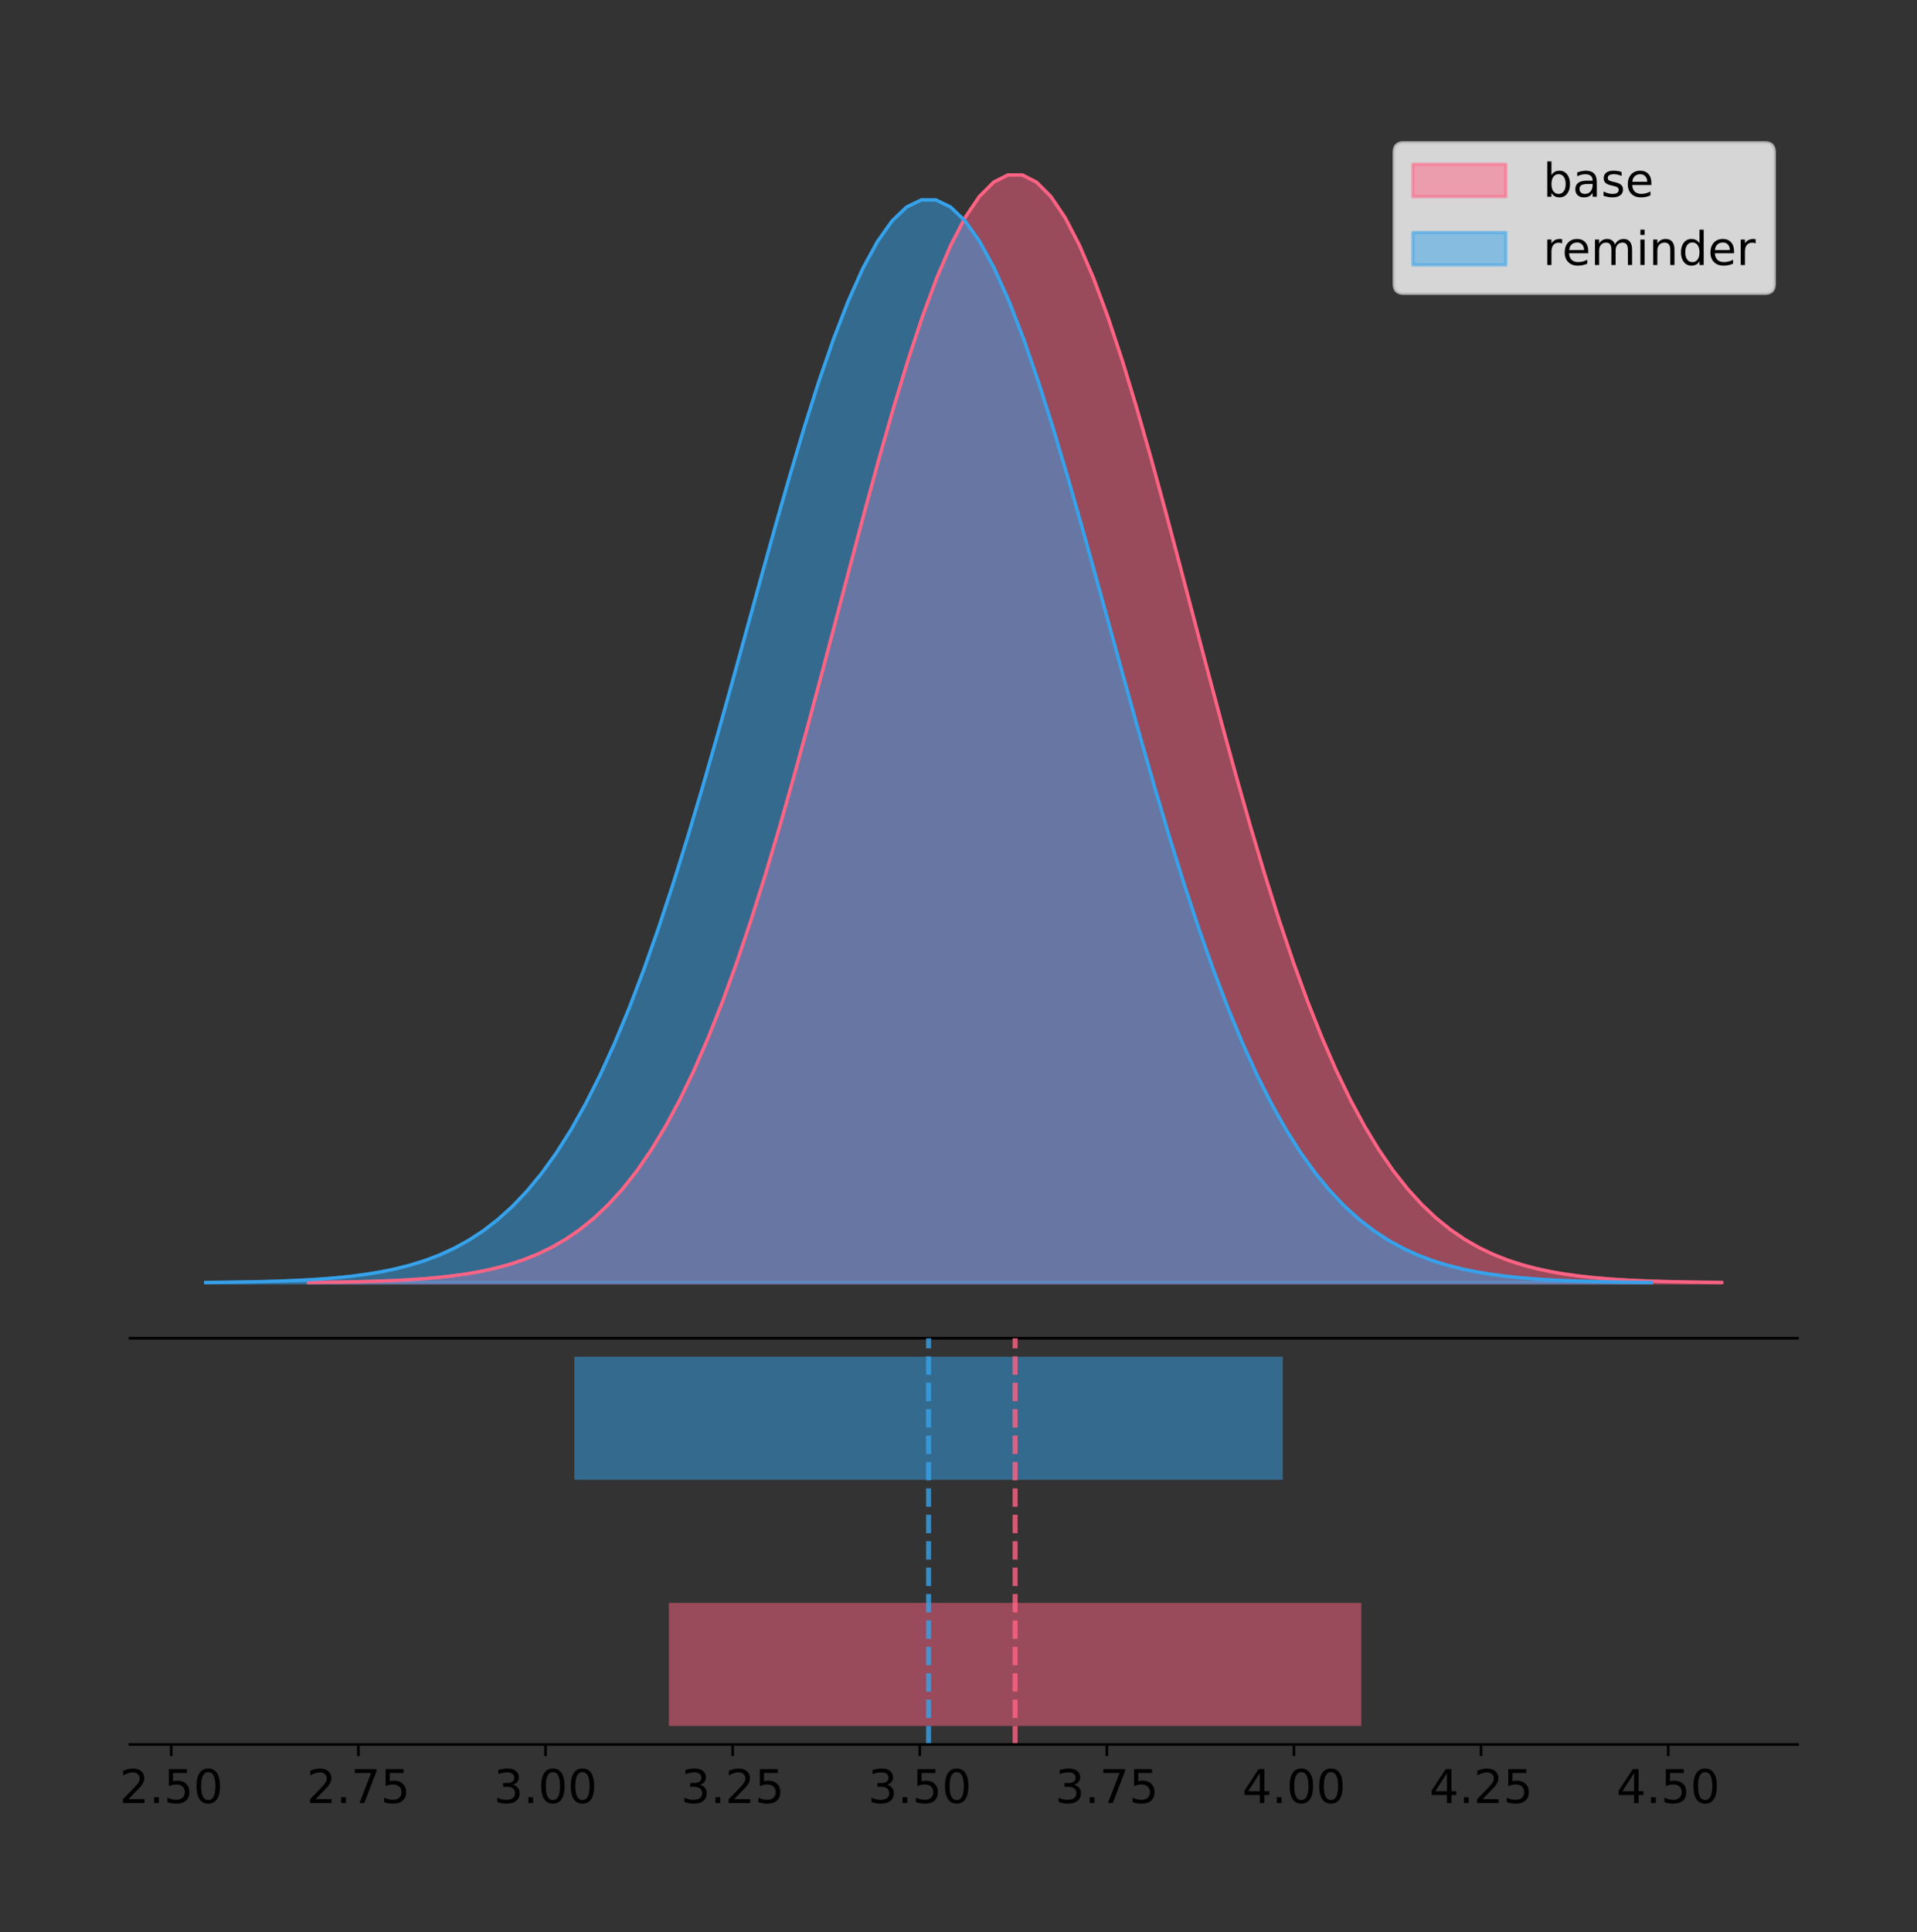 <?xml version="1.0" encoding="utf-8" standalone="no"?>
<!DOCTYPE svg PUBLIC "-//W3C//DTD SVG 1.1//EN"
  "http://www.w3.org/Graphics/SVG/1.1/DTD/svg11.dtd">
<!-- Created with matplotlib (https://matplotlib.org/) -->
<svg height="581.789pt" version="1.1" viewBox="0 0 577.324 581.789" width="577.324pt" xmlns="http://www.w3.org/2000/svg" xmlns:xlink="http://www.w3.org/1999/xlink">
 <rect x="0" y="0" width="577.324" height="581.789" fill="#333333" stroke="none"/>
 <defs>
  <style type="text/css">
*{stroke-linecap:butt;stroke-linejoin:round;}
  </style>
 </defs>
 <g id="figure_1">
  <g id="patch_1">
   <path d="M 0 581.789 
L 577.324 581.789 
L 577.324 0 
L 0 0 
z
" style="fill:none;"/>
  </g>
  <g id="axes_1">
   <g id="patch_2">
    <path d="M 39.124 402.93 
L 541.324 402.93 
L 541.324 36 
L 39.124 36 
z
" style="fill:none;"/>
   </g>
   <g id="PolyCollection_1">
    <defs>
     <path d="M 92.917 -195.538 
L 92.917 -195.65 
L 97.216 -195.692 
L 101.515 -195.749 
L 105.814 -195.825 
L 110.113 -195.925 
L 114.411 -196.058 
L 118.71 -196.23 
L 123.009 -196.455 
L 127.308 -196.744 
L 131.606 -197.115 
L 135.905 -197.585 
L 140.204 -198.179 
L 144.503 -198.923 
L 148.802 -199.848 
L 153.1 -200.99 
L 157.399 -202.39 
L 161.698 -204.093 
L 165.997 -206.151 
L 170.295 -208.617 
L 174.594 -211.552 
L 178.893 -215.017 
L 183.192 -219.078 
L 187.491 -223.801 
L 191.789 -229.25 
L 196.088 -235.488 
L 200.387 -242.572 
L 204.686 -250.552 
L 208.984 -259.468 
L 213.283 -269.344 
L 217.582 -280.192 
L 221.881 -292.002 
L 226.18 -304.744 
L 230.478 -318.365 
L 234.777 -332.786 
L 239.076 -347.901 
L 243.375 -363.58 
L 247.673 -379.667 
L 251.972 -395.98 
L 256.271 -412.318 
L 260.57 -428.462 
L 264.869 -444.18 
L 269.167 -459.23 
L 273.466 -473.372 
L 277.765 -486.366 
L 282.064 -497.987 
L 286.362 -508.025 
L 290.661 -516.294 
L 294.96 -522.64 
L 299.259 -526.94 
L 303.558 -529.111 
L 307.856 -529.111 
L 312.155 -526.94 
L 316.454 -522.64 
L 320.753 -516.294 
L 325.051 -508.025 
L 329.35 -497.987 
L 333.649 -486.366 
L 337.948 -473.372 
L 342.247 -459.23 
L 346.545 -444.18 
L 350.844 -428.462 
L 355.143 -412.318 
L 359.442 -395.98 
L 363.74 -379.667 
L 368.039 -363.58 
L 372.338 -347.901 
L 376.637 -332.786 
L 380.936 -318.365 
L 385.234 -304.744 
L 389.533 -292.002 
L 393.832 -280.192 
L 398.131 -269.344 
L 402.429 -259.468 
L 406.728 -250.552 
L 411.027 -242.572 
L 415.326 -235.488 
L 419.625 -229.25 
L 423.923 -223.801 
L 428.222 -219.078 
L 432.521 -215.017 
L 436.82 -211.552 
L 441.118 -208.617 
L 445.417 -206.151 
L 449.716 -204.093 
L 454.015 -202.39 
L 458.314 -200.99 
L 462.612 -199.848 
L 466.911 -198.923 
L 471.21 -198.179 
L 475.509 -197.585 
L 479.807 -197.115 
L 484.106 -196.744 
L 488.405 -196.455 
L 492.704 -196.23 
L 497.003 -196.058 
L 501.301 -195.925 
L 505.6 -195.825 
L 509.899 -195.749 
L 514.198 -195.692 
L 518.496 -195.65 
L 518.496 -195.538 
L 518.496 -195.538 
L 514.198 -195.538 
L 509.899 -195.538 
L 505.6 -195.538 
L 501.301 -195.538 
L 497.003 -195.538 
L 492.704 -195.538 
L 488.405 -195.538 
L 484.106 -195.538 
L 479.807 -195.538 
L 475.509 -195.538 
L 471.21 -195.538 
L 466.911 -195.538 
L 462.612 -195.538 
L 458.314 -195.538 
L 454.015 -195.538 
L 449.716 -195.538 
L 445.417 -195.538 
L 441.118 -195.538 
L 436.82 -195.538 
L 432.521 -195.538 
L 428.222 -195.538 
L 423.923 -195.538 
L 419.625 -195.538 
L 415.326 -195.538 
L 411.027 -195.538 
L 406.728 -195.538 
L 402.429 -195.538 
L 398.131 -195.538 
L 393.832 -195.538 
L 389.533 -195.538 
L 385.234 -195.538 
L 380.936 -195.538 
L 376.637 -195.538 
L 372.338 -195.538 
L 368.039 -195.538 
L 363.74 -195.538 
L 359.442 -195.538 
L 355.143 -195.538 
L 350.844 -195.538 
L 346.545 -195.538 
L 342.247 -195.538 
L 337.948 -195.538 
L 333.649 -195.538 
L 329.35 -195.538 
L 325.051 -195.538 
L 320.753 -195.538 
L 316.454 -195.538 
L 312.155 -195.538 
L 307.856 -195.538 
L 303.558 -195.538 
L 299.259 -195.538 
L 294.96 -195.538 
L 290.661 -195.538 
L 286.362 -195.538 
L 282.064 -195.538 
L 277.765 -195.538 
L 273.466 -195.538 
L 269.167 -195.538 
L 264.869 -195.538 
L 260.57 -195.538 
L 256.271 -195.538 
L 251.972 -195.538 
L 247.673 -195.538 
L 243.375 -195.538 
L 239.076 -195.538 
L 234.777 -195.538 
L 230.478 -195.538 
L 226.18 -195.538 
L 221.881 -195.538 
L 217.582 -195.538 
L 213.283 -195.538 
L 208.984 -195.538 
L 204.686 -195.538 
L 200.387 -195.538 
L 196.088 -195.538 
L 191.789 -195.538 
L 187.491 -195.538 
L 183.192 -195.538 
L 178.893 -195.538 
L 174.594 -195.538 
L 170.295 -195.538 
L 165.997 -195.538 
L 161.698 -195.538 
L 157.399 -195.538 
L 153.1 -195.538 
L 148.802 -195.538 
L 144.503 -195.538 
L 140.204 -195.538 
L 135.905 -195.538 
L 131.606 -195.538 
L 127.308 -195.538 
L 123.009 -195.538 
L 118.71 -195.538 
L 114.411 -195.538 
L 110.113 -195.538 
L 105.814 -195.538 
L 101.515 -195.538 
L 97.216 -195.538 
L 92.917 -195.538 
z
" id="m5aa5f8ae79" style="stroke:#ff6384;stroke-opacity:0.5;"/>
    </defs>
    <g clip-path="url(#p81a3feb66f)">
     <use style="fill:#ff6384;fill-opacity:0.5;stroke:#ff6384;stroke-opacity:0.5;" x="0" xlink:href="#m5aa5f8ae79" y="581.789"/>
    </g>
   </g>
   <g id="PolyCollection_2">
    <defs>
     <path d="M 61.951 -195.538 
L 61.951 -195.647 
L 66.349 -195.689 
L 70.747 -195.744 
L 75.145 -195.818 
L 79.543 -195.917 
L 83.941 -196.046 
L 88.339 -196.215 
L 92.737 -196.434 
L 97.135 -196.717 
L 101.533 -197.079 
L 105.931 -197.539 
L 110.329 -198.119 
L 114.727 -198.847 
L 119.125 -199.751 
L 123.522 -200.867 
L 127.92 -202.235 
L 132.318 -203.9 
L 136.716 -205.911 
L 141.114 -208.322 
L 145.512 -211.19 
L 149.91 -214.578 
L 154.308 -218.547 
L 158.706 -223.163 
L 163.104 -228.49 
L 167.502 -234.587 
L 171.9 -241.512 
L 176.298 -249.312 
L 180.696 -258.026 
L 185.094 -267.68 
L 189.492 -278.283 
L 193.89 -289.827 
L 198.288 -302.282 
L 202.686 -315.595 
L 207.084 -329.691 
L 211.482 -344.465 
L 215.88 -359.791 
L 220.278 -375.514 
L 224.676 -391.46 
L 229.074 -407.429 
L 233.472 -423.209 
L 237.87 -438.572 
L 242.268 -453.283 
L 246.665 -467.106 
L 251.063 -479.807 
L 255.461 -491.166 
L 259.859 -500.977 
L 264.257 -509.06 
L 268.655 -515.263 
L 273.053 -519.466 
L 277.451 -521.588 
L 281.849 -521.588 
L 286.247 -519.466 
L 290.645 -515.263 
L 295.043 -509.06 
L 299.441 -500.977 
L 303.839 -491.166 
L 308.237 -479.807 
L 312.635 -467.106 
L 317.033 -453.283 
L 321.431 -438.572 
L 325.829 -423.209 
L 330.227 -407.429 
L 334.625 -391.46 
L 339.023 -375.514 
L 343.421 -359.791 
L 347.819 -344.465 
L 352.217 -329.691 
L 356.615 -315.595 
L 361.013 -302.282 
L 365.411 -289.827 
L 369.808 -278.283 
L 374.206 -267.68 
L 378.604 -258.026 
L 383.002 -249.312 
L 387.4 -241.512 
L 391.798 -234.587 
L 396.196 -228.49 
L 400.594 -223.163 
L 404.992 -218.547 
L 409.39 -214.578 
L 413.788 -211.19 
L 418.186 -208.322 
L 422.584 -205.911 
L 426.982 -203.9 
L 431.38 -202.235 
L 435.778 -200.867 
L 440.176 -199.751 
L 444.574 -198.847 
L 448.972 -198.119 
L 453.37 -197.539 
L 457.768 -197.079 
L 462.166 -196.717 
L 466.564 -196.434 
L 470.962 -196.215 
L 475.36 -196.046 
L 479.758 -195.917 
L 484.156 -195.818 
L 488.553 -195.744 
L 492.951 -195.689 
L 497.349 -195.647 
L 497.349 -195.538 
L 497.349 -195.538 
L 492.951 -195.538 
L 488.553 -195.538 
L 484.156 -195.538 
L 479.758 -195.538 
L 475.36 -195.538 
L 470.962 -195.538 
L 466.564 -195.538 
L 462.166 -195.538 
L 457.768 -195.538 
L 453.37 -195.538 
L 448.972 -195.538 
L 444.574 -195.538 
L 440.176 -195.538 
L 435.778 -195.538 
L 431.38 -195.538 
L 426.982 -195.538 
L 422.584 -195.538 
L 418.186 -195.538 
L 413.788 -195.538 
L 409.39 -195.538 
L 404.992 -195.538 
L 400.594 -195.538 
L 396.196 -195.538 
L 391.798 -195.538 
L 387.4 -195.538 
L 383.002 -195.538 
L 378.604 -195.538 
L 374.206 -195.538 
L 369.808 -195.538 
L 365.411 -195.538 
L 361.013 -195.538 
L 356.615 -195.538 
L 352.217 -195.538 
L 347.819 -195.538 
L 343.421 -195.538 
L 339.023 -195.538 
L 334.625 -195.538 
L 330.227 -195.538 
L 325.829 -195.538 
L 321.431 -195.538 
L 317.033 -195.538 
L 312.635 -195.538 
L 308.237 -195.538 
L 303.839 -195.538 
L 299.441 -195.538 
L 295.043 -195.538 
L 290.645 -195.538 
L 286.247 -195.538 
L 281.849 -195.538 
L 277.451 -195.538 
L 273.053 -195.538 
L 268.655 -195.538 
L 264.257 -195.538 
L 259.859 -195.538 
L 255.461 -195.538 
L 251.063 -195.538 
L 246.665 -195.538 
L 242.268 -195.538 
L 237.87 -195.538 
L 233.472 -195.538 
L 229.074 -195.538 
L 224.676 -195.538 
L 220.278 -195.538 
L 215.88 -195.538 
L 211.482 -195.538 
L 207.084 -195.538 
L 202.686 -195.538 
L 198.288 -195.538 
L 193.89 -195.538 
L 189.492 -195.538 
L 185.094 -195.538 
L 180.696 -195.538 
L 176.298 -195.538 
L 171.9 -195.538 
L 167.502 -195.538 
L 163.104 -195.538 
L 158.706 -195.538 
L 154.308 -195.538 
L 149.91 -195.538 
L 145.512 -195.538 
L 141.114 -195.538 
L 136.716 -195.538 
L 132.318 -195.538 
L 127.92 -195.538 
L 123.522 -195.538 
L 119.125 -195.538 
L 114.727 -195.538 
L 110.329 -195.538 
L 105.931 -195.538 
L 101.533 -195.538 
L 97.135 -195.538 
L 92.737 -195.538 
L 88.339 -195.538 
L 83.941 -195.538 
L 79.543 -195.538 
L 75.145 -195.538 
L 70.747 -195.538 
L 66.349 -195.538 
L 61.951 -195.538 
z
" id="mf5d6d2023a" style="stroke:#36a2eb;stroke-opacity:0.5;"/>
    </defs>
    <g clip-path="url(#p81a3feb66f)">
     <use style="fill:#36a2eb;fill-opacity:0.5;stroke:#36a2eb;stroke-opacity:0.5;" x="0" xlink:href="#mf5d6d2023a" y="581.789"/>
    </g>
   </g>
   <g id="line2d_1">
    <path clip-path="url(#p81a3feb66f)" d="M 92.917 386.139 
L 97.216 386.097 
L 101.515 386.04 
L 105.814 385.965 
L 110.113 385.864 
L 114.411 385.732 
L 118.71 385.559 
L 123.009 385.334 
L 127.308 385.045 
L 131.606 384.675 
L 135.905 384.204 
L 140.204 383.61 
L 144.503 382.867 
L 148.802 381.941 
L 153.1 380.799 
L 157.399 379.399 
L 161.698 377.696 
L 165.997 375.639 
L 170.295 373.172 
L 174.594 370.238 
L 178.893 366.772 
L 183.192 362.711 
L 187.491 357.989 
L 191.789 352.539 
L 196.088 346.301 
L 200.387 339.217 
L 204.686 331.237 
L 208.984 322.322 
L 213.283 312.445 
L 217.582 301.597 
L 221.881 289.787 
L 226.18 277.045 
L 230.478 263.424 
L 234.777 249.004 
L 239.076 233.888 
L 243.375 218.209 
L 247.673 202.123 
L 251.972 185.809 
L 256.271 169.471 
L 260.57 153.327 
L 264.869 137.61 
L 269.167 122.559 
L 273.466 108.418 
L 277.765 95.423 
L 282.064 83.803 
L 286.362 73.765 
L 290.661 65.495 
L 294.96 59.15 
L 299.259 54.85 
L 303.558 52.679 
L 307.856 52.679 
L 312.155 54.85 
L 316.454 59.15 
L 320.753 65.495 
L 325.051 73.765 
L 329.35 83.803 
L 333.649 95.423 
L 337.948 108.418 
L 342.247 122.559 
L 346.545 137.61 
L 350.844 153.327 
L 355.143 169.471 
L 359.442 185.809 
L 363.74 202.123 
L 368.039 218.209 
L 372.338 233.888 
L 376.637 249.004 
L 380.936 263.424 
L 385.234 277.045 
L 389.533 289.787 
L 393.832 301.597 
L 398.131 312.445 
L 402.429 322.322 
L 406.728 331.237 
L 411.027 339.217 
L 415.326 346.301 
L 419.625 352.539 
L 423.923 357.989 
L 428.222 362.711 
L 432.521 366.772 
L 436.82 370.238 
L 441.118 373.172 
L 445.417 375.639 
L 449.716 377.696 
L 454.015 379.399 
L 458.314 380.799 
L 462.612 381.941 
L 466.911 382.867 
L 471.21 383.61 
L 475.509 384.204 
L 479.807 384.675 
L 484.106 385.045 
L 488.405 385.334 
L 492.704 385.559 
L 497.003 385.732 
L 501.301 385.864 
L 505.6 385.965 
L 509.899 386.04 
L 514.198 386.097 
L 518.496 386.139 
" style="fill:none;stroke:#ff6384;stroke-linecap:square;"/>
   </g>
   <g id="line2d_2">
    <path clip-path="url(#p81a3feb66f)" d="M 61.951 386.142 
L 66.349 386.101 
L 70.747 386.045 
L 75.145 385.971 
L 79.543 385.873 
L 83.941 385.744 
L 88.339 385.574 
L 92.737 385.355 
L 97.135 385.072 
L 101.533 384.71 
L 105.931 384.25 
L 110.329 383.67 
L 114.727 382.943 
L 119.125 382.039 
L 123.522 380.922 
L 127.92 379.554 
L 132.318 377.889 
L 136.716 375.878 
L 141.114 373.467 
L 145.512 370.599 
L 149.91 367.212 
L 154.308 363.242 
L 158.706 358.626 
L 163.104 353.3 
L 167.502 347.202 
L 171.9 340.278 
L 176.298 332.478 
L 180.696 323.763 
L 185.094 314.11 
L 189.492 303.507 
L 193.89 291.963 
L 198.288 279.508 
L 202.686 266.194 
L 207.084 252.099 
L 211.482 237.324 
L 215.88 221.999 
L 220.278 206.275 
L 224.676 190.33 
L 229.074 174.36 
L 233.472 158.58 
L 237.87 143.217 
L 242.268 128.506 
L 246.665 114.684 
L 251.063 101.982 
L 255.461 90.624 
L 259.859 80.812 
L 264.257 72.729 
L 268.655 66.527 
L 273.053 62.324 
L 277.451 60.202 
L 281.849 60.202 
L 286.247 62.324 
L 290.645 66.527 
L 295.043 72.729 
L 299.441 80.812 
L 303.839 90.624 
L 308.237 101.982 
L 312.635 114.684 
L 317.033 128.506 
L 321.431 143.217 
L 325.829 158.58 
L 330.227 174.36 
L 334.625 190.33 
L 339.023 206.275 
L 343.421 221.999 
L 347.819 237.324 
L 352.217 252.099 
L 356.615 266.194 
L 361.013 279.508 
L 365.411 291.963 
L 369.808 303.507 
L 374.206 314.11 
L 378.604 323.763 
L 383.002 332.478 
L 387.4 340.278 
L 391.798 347.202 
L 396.196 353.3 
L 400.594 358.626 
L 404.992 363.242 
L 409.39 367.212 
L 413.788 370.599 
L 418.186 373.467 
L 422.584 375.878 
L 426.982 377.889 
L 431.38 379.554 
L 435.778 380.922 
L 440.176 382.039 
L 444.574 382.943 
L 448.972 383.67 
L 453.37 384.25 
L 457.768 384.71 
L 462.166 385.072 
L 466.564 385.355 
L 470.962 385.574 
L 475.36 385.744 
L 479.758 385.873 
L 484.156 385.971 
L 488.553 386.045 
L 492.951 386.101 
L 497.349 386.142 
" style="fill:none;stroke:#36a2eb;stroke-linecap:square;"/>
   </g>
   <g id="patch_3">
    <path d="M 39.124 402.93 
L 541.324 402.93 
" style="fill:none;stroke:#000000;stroke-linecap:square;stroke-linejoin:miter;stroke-width:0.8;"/>
   </g>
   <g id="legend_1">
    <g id="patch_4">
     <path d="M 422.702 88.299 
L 531.524 88.299 
Q 534.324 88.299 534.324 85.499 
L 534.324 45.8 
Q 534.324 43 531.524 43 
L 422.702 43 
Q 419.902 43 419.902 45.8 
L 419.902 85.499 
Q 419.902 88.299 422.702 88.299 
z
" style="fill:#ffffff;opacity:0.8;stroke:#cccccc;stroke-linejoin:miter;"/>
    </g>
    <g id="patch_5">
     <path d="M 425.502 59.238 
L 453.502 59.238 
L 453.502 49.438 
L 425.502 49.438 
z
" style="fill:#ff6384;opacity:0.5;stroke:#ff6384;stroke-linejoin:miter;"/>
    </g>
    <g id="text_1">
     <!-- base -->
     <defs>
      <path d="M 48.688 27.297 
Q 48.688 37.203 44.609 42.844 
Q 40.531 48.484 33.406 48.484 
Q 26.266 48.484 22.188 42.844 
Q 18.109 37.203 18.109 27.297 
Q 18.109 17.391 22.188 11.75 
Q 26.266 6.109 33.406 6.109 
Q 40.531 6.109 44.609 11.75 
Q 48.688 17.391 48.688 27.297 
z
M 18.109 46.391 
Q 20.953 51.266 25.266 53.625 
Q 29.594 56 35.594 56 
Q 45.562 56 51.781 48.094 
Q 58.016 40.188 58.016 27.297 
Q 58.016 14.406 51.781 6.484 
Q 45.562 -1.422 35.594 -1.422 
Q 29.594 -1.422 25.266 0.953 
Q 20.953 3.328 18.109 8.203 
L 18.109 0 
L 9.078 0 
L 9.078 75.984 
L 18.109 75.984 
z
" id="DejaVuSans-98"/>
      <path d="M 34.281 27.484 
Q 23.391 27.484 19.188 25 
Q 14.984 22.516 14.984 16.5 
Q 14.984 11.719 18.141 8.906 
Q 21.297 6.109 26.703 6.109 
Q 34.188 6.109 38.703 11.406 
Q 43.219 16.703 43.219 25.484 
L 43.219 27.484 
z
M 52.203 31.203 
L 52.203 0 
L 43.219 0 
L 43.219 8.297 
Q 40.141 3.328 35.547 0.953 
Q 30.953 -1.422 24.312 -1.422 
Q 15.922 -1.422 10.953 3.297 
Q 6 8.016 6 15.922 
Q 6 25.141 12.172 29.828 
Q 18.359 34.516 30.609 34.516 
L 43.219 34.516 
L 43.219 35.406 
Q 43.219 41.609 39.141 45 
Q 35.062 48.391 27.688 48.391 
Q 23 48.391 18.547 47.266 
Q 14.109 46.141 10.016 43.891 
L 10.016 52.203 
Q 14.938 54.109 19.578 55.047 
Q 24.219 56 28.609 56 
Q 40.484 56 46.344 49.844 
Q 52.203 43.703 52.203 31.203 
z
" id="DejaVuSans-97"/>
      <path d="M 44.281 53.078 
L 44.281 44.578 
Q 40.484 46.531 36.375 47.5 
Q 32.281 48.484 27.875 48.484 
Q 21.188 48.484 17.844 46.438 
Q 14.5 44.391 14.5 40.281 
Q 14.5 37.156 16.891 35.375 
Q 19.281 33.594 26.516 31.984 
L 29.594 31.297 
Q 39.156 29.25 43.188 25.516 
Q 47.219 21.781 47.219 15.094 
Q 47.219 7.469 41.188 3.016 
Q 35.156 -1.422 24.609 -1.422 
Q 20.219 -1.422 15.453 -0.562 
Q 10.688 0.297 5.422 2 
L 5.422 11.281 
Q 10.406 8.688 15.234 7.391 
Q 20.062 6.109 24.812 6.109 
Q 31.156 6.109 34.562 8.281 
Q 37.984 10.453 37.984 14.406 
Q 37.984 18.062 35.516 20.016 
Q 33.062 21.969 24.703 23.781 
L 21.578 24.516 
Q 13.234 26.266 9.516 29.906 
Q 5.812 33.547 5.812 39.891 
Q 5.812 47.609 11.281 51.797 
Q 16.75 56 26.812 56 
Q 31.781 56 36.172 55.266 
Q 40.578 54.547 44.281 53.078 
z
" id="DejaVuSans-115"/>
      <path d="M 56.203 29.594 
L 56.203 25.203 
L 14.891 25.203 
Q 15.484 15.922 20.484 11.062 
Q 25.484 6.203 34.422 6.203 
Q 39.594 6.203 44.453 7.469 
Q 49.312 8.734 54.109 11.281 
L 54.109 2.781 
Q 49.266 0.734 44.188 -0.344 
Q 39.109 -1.422 33.891 -1.422 
Q 20.797 -1.422 13.156 6.188 
Q 5.516 13.812 5.516 26.812 
Q 5.516 40.234 12.766 48.109 
Q 20.016 56 32.328 56 
Q 43.359 56 49.781 48.891 
Q 56.203 41.797 56.203 29.594 
z
M 47.219 32.234 
Q 47.125 39.594 43.094 43.984 
Q 39.062 48.391 32.422 48.391 
Q 24.906 48.391 20.391 44.141 
Q 15.875 39.891 15.188 32.172 
z
" id="DejaVuSans-101"/>
     </defs>
     <g transform="translate(464.702 59.238)scale(0.14 -0.14)">
      <use xlink:href="#DejaVuSans-98"/>
      <use x="63.477" xlink:href="#DejaVuSans-97"/>
      <use x="124.756" xlink:href="#DejaVuSans-115"/>
      <use x="176.855" xlink:href="#DejaVuSans-101"/>
     </g>
    </g>
    <g id="patch_6">
     <path d="M 425.502 79.787 
L 453.502 79.787 
L 453.502 69.987 
L 425.502 69.987 
z
" style="fill:#36a2eb;opacity:0.5;stroke:#36a2eb;stroke-linejoin:miter;"/>
    </g>
    <g id="text_2">
     <!-- reminder -->
     <defs>
      <path d="M 41.109 46.297 
Q 39.594 47.172 37.812 47.578 
Q 36.031 48 33.891 48 
Q 26.266 48 22.188 43.047 
Q 18.109 38.094 18.109 28.812 
L 18.109 0 
L 9.078 0 
L 9.078 54.688 
L 18.109 54.688 
L 18.109 46.188 
Q 20.953 51.172 25.484 53.578 
Q 30.031 56 36.531 56 
Q 37.453 56 38.578 55.875 
Q 39.703 55.766 41.062 55.516 
z
" id="DejaVuSans-114"/>
      <path d="M 52 44.188 
Q 55.375 50.25 60.062 53.125 
Q 64.75 56 71.094 56 
Q 79.641 56 84.281 50.016 
Q 88.922 44.047 88.922 33.016 
L 88.922 0 
L 79.891 0 
L 79.891 32.719 
Q 79.891 40.578 77.094 44.375 
Q 74.312 48.188 68.609 48.188 
Q 61.625 48.188 57.562 43.547 
Q 53.516 38.922 53.516 30.906 
L 53.516 0 
L 44.484 0 
L 44.484 32.719 
Q 44.484 40.625 41.703 44.406 
Q 38.922 48.188 33.109 48.188 
Q 26.219 48.188 22.156 43.531 
Q 18.109 38.875 18.109 30.906 
L 18.109 0 
L 9.078 0 
L 9.078 54.688 
L 18.109 54.688 
L 18.109 46.188 
Q 21.188 51.219 25.484 53.609 
Q 29.781 56 35.688 56 
Q 41.656 56 45.828 52.969 
Q 50 49.953 52 44.188 
z
" id="DejaVuSans-109"/>
      <path d="M 9.422 54.688 
L 18.406 54.688 
L 18.406 0 
L 9.422 0 
z
M 9.422 75.984 
L 18.406 75.984 
L 18.406 64.594 
L 9.422 64.594 
z
" id="DejaVuSans-105"/>
      <path d="M 54.891 33.016 
L 54.891 0 
L 45.906 0 
L 45.906 32.719 
Q 45.906 40.484 42.875 44.328 
Q 39.844 48.188 33.797 48.188 
Q 26.516 48.188 22.312 43.547 
Q 18.109 38.922 18.109 30.906 
L 18.109 0 
L 9.078 0 
L 9.078 54.688 
L 18.109 54.688 
L 18.109 46.188 
Q 21.344 51.125 25.703 53.562 
Q 30.078 56 35.797 56 
Q 45.219 56 50.047 50.172 
Q 54.891 44.344 54.891 33.016 
z
" id="DejaVuSans-110"/>
      <path d="M 45.406 46.391 
L 45.406 75.984 
L 54.391 75.984 
L 54.391 0 
L 45.406 0 
L 45.406 8.203 
Q 42.578 3.328 38.25 0.953 
Q 33.938 -1.422 27.875 -1.422 
Q 17.969 -1.422 11.734 6.484 
Q 5.516 14.406 5.516 27.297 
Q 5.516 40.188 11.734 48.094 
Q 17.969 56 27.875 56 
Q 33.938 56 38.25 53.625 
Q 42.578 51.266 45.406 46.391 
z
M 14.797 27.297 
Q 14.797 17.391 18.875 11.75 
Q 22.953 6.109 30.078 6.109 
Q 37.203 6.109 41.297 11.75 
Q 45.406 17.391 45.406 27.297 
Q 45.406 37.203 41.297 42.844 
Q 37.203 48.484 30.078 48.484 
Q 22.953 48.484 18.875 42.844 
Q 14.797 37.203 14.797 27.297 
z
" id="DejaVuSans-100"/>
     </defs>
     <g transform="translate(464.702 79.787)scale(0.14 -0.14)">
      <use xlink:href="#DejaVuSans-114"/>
      <use x="41.082" xlink:href="#DejaVuSans-101"/>
      <use x="102.605" xlink:href="#DejaVuSans-109"/>
      <use x="200.018" xlink:href="#DejaVuSans-105"/>
      <use x="227.801" xlink:href="#DejaVuSans-110"/>
      <use x="291.18" xlink:href="#DejaVuSans-100"/>
      <use x="354.656" xlink:href="#DejaVuSans-101"/>
      <use x="416.18" xlink:href="#DejaVuSans-114"/>
     </g>
    </g>
   </g>
  </g>
  <g id="axes_2">
   <g id="patch_7">
    <path d="M 39.124 525.24 
L 541.324 525.24 
L 541.324 402.93 
L 39.124 402.93 
z
" style="fill:none;"/>
   </g>
   <g id="patch_8">
    <path clip-path="url(#pa34458d46e)" d="M 201.44 519.68 
L 409.974 519.68 
L 409.974 482.617 
L 201.44 482.617 
z
" style="fill:#ff6384;opacity:0.5;"/>
   </g>
   <g id="patch_9">
    <path clip-path="url(#pa34458d46e)" d="M 172.978 445.553 
L 386.323 445.553 
L 386.323 408.49 
L 172.978 408.49 
z
" style="fill:#36a2eb;opacity:0.5;"/>
   </g>
   <g id="matplotlib.axis_1">
    <g id="xtick_1">
     <g id="line2d_3">
      <defs>
       <path d="M 0 0 
L 0 3.5 
" id="me83dd894b3" style="stroke:#000000;stroke-width:0.8;"/>
      </defs>
      <g>
       <use style="stroke:#000000;stroke-width:0.8;" x="51.586" xlink:href="#me83dd894b3" y="525.24"/>
      </g>
     </g>
     <g id="text_3">
      <!-- 2.50 -->
      <defs>
       <path d="M 19.188 8.297 
L 53.609 8.297 
L 53.609 0 
L 7.328 0 
L 7.328 8.297 
Q 12.938 14.109 22.625 23.891 
Q 32.328 33.688 34.812 36.531 
Q 39.547 41.844 41.422 45.531 
Q 43.312 49.219 43.312 52.781 
Q 43.312 58.594 39.234 62.25 
Q 35.156 65.922 28.609 65.922 
Q 23.969 65.922 18.812 64.312 
Q 13.672 62.703 7.812 59.422 
L 7.812 69.391 
Q 13.766 71.781 18.938 73 
Q 24.125 74.219 28.422 74.219 
Q 39.75 74.219 46.484 68.547 
Q 53.219 62.891 53.219 53.422 
Q 53.219 48.922 51.531 44.891 
Q 49.859 40.875 45.406 35.406 
Q 44.188 33.984 37.641 27.219 
Q 31.109 20.453 19.188 8.297 
z
" id="DejaVuSans-50"/>
       <path d="M 10.688 12.406 
L 21 12.406 
L 21 0 
L 10.688 0 
z
" id="DejaVuSans-46"/>
       <path d="M 10.797 72.906 
L 49.516 72.906 
L 49.516 64.594 
L 19.828 64.594 
L 19.828 46.734 
Q 21.969 47.469 24.109 47.828 
Q 26.266 48.188 28.422 48.188 
Q 40.625 48.188 47.75 41.5 
Q 54.891 34.812 54.891 23.391 
Q 54.891 11.625 47.562 5.094 
Q 40.234 -1.422 26.906 -1.422 
Q 22.312 -1.422 17.547 -0.641 
Q 12.797 0.141 7.719 1.703 
L 7.719 11.625 
Q 12.109 9.234 16.797 8.062 
Q 21.484 6.891 26.703 6.891 
Q 35.156 6.891 40.078 11.328 
Q 45.016 15.766 45.016 23.391 
Q 45.016 31 40.078 35.438 
Q 35.156 39.891 26.703 39.891 
Q 22.75 39.891 18.812 39.016 
Q 14.891 38.141 10.797 36.281 
z
" id="DejaVuSans-53"/>
       <path d="M 31.781 66.406 
Q 24.172 66.406 20.328 58.906 
Q 16.5 51.422 16.5 36.375 
Q 16.5 21.391 20.328 13.891 
Q 24.172 6.391 31.781 6.391 
Q 39.453 6.391 43.281 13.891 
Q 47.125 21.391 47.125 36.375 
Q 47.125 51.422 43.281 58.906 
Q 39.453 66.406 31.781 66.406 
z
M 31.781 74.219 
Q 44.047 74.219 50.516 64.516 
Q 56.984 54.828 56.984 36.375 
Q 56.984 17.969 50.516 8.266 
Q 44.047 -1.422 31.781 -1.422 
Q 19.531 -1.422 13.062 8.266 
Q 6.594 17.969 6.594 36.375 
Q 6.594 54.828 13.062 64.516 
Q 19.531 74.219 31.781 74.219 
z
" id="DejaVuSans-48"/>
      </defs>
      <g transform="translate(36 542.878)scale(0.14 -0.14)">
       <use xlink:href="#DejaVuSans-50"/>
       <use x="63.623" xlink:href="#DejaVuSans-46"/>
       <use x="95.41" xlink:href="#DejaVuSans-53"/>
       <use x="159.033" xlink:href="#DejaVuSans-48"/>
      </g>
     </g>
    </g>
    <g id="xtick_2">
     <g id="line2d_4">
      <g>
       <use style="stroke:#000000;stroke-width:0.8;" x="107.937" xlink:href="#me83dd894b3" y="525.24"/>
      </g>
     </g>
     <g id="text_4">
      <!-- 2.75 -->
      <defs>
       <path d="M 8.203 72.906 
L 55.078 72.906 
L 55.078 68.703 
L 28.609 0 
L 18.312 0 
L 43.219 64.594 
L 8.203 64.594 
z
" id="DejaVuSans-55"/>
      </defs>
      <g transform="translate(92.351 542.878)scale(0.14 -0.14)">
       <use xlink:href="#DejaVuSans-50"/>
       <use x="63.623" xlink:href="#DejaVuSans-46"/>
       <use x="95.41" xlink:href="#DejaVuSans-55"/>
       <use x="159.033" xlink:href="#DejaVuSans-53"/>
      </g>
     </g>
    </g>
    <g id="xtick_3">
     <g id="line2d_5">
      <g>
       <use style="stroke:#000000;stroke-width:0.8;" x="164.288" xlink:href="#me83dd894b3" y="525.24"/>
      </g>
     </g>
     <g id="text_5">
      <!-- 3.00 -->
      <defs>
       <path d="M 40.578 39.312 
Q 47.656 37.797 51.625 33 
Q 55.609 28.219 55.609 21.188 
Q 55.609 10.406 48.188 4.484 
Q 40.766 -1.422 27.094 -1.422 
Q 22.516 -1.422 17.656 -0.516 
Q 12.797 0.391 7.625 2.203 
L 7.625 11.719 
Q 11.719 9.328 16.594 8.109 
Q 21.484 6.891 26.812 6.891 
Q 36.078 6.891 40.938 10.547 
Q 45.797 14.203 45.797 21.188 
Q 45.797 27.641 41.281 31.266 
Q 36.766 34.906 28.719 34.906 
L 20.219 34.906 
L 20.219 43.016 
L 29.109 43.016 
Q 36.375 43.016 40.234 45.922 
Q 44.094 48.828 44.094 54.297 
Q 44.094 59.906 40.109 62.906 
Q 36.141 65.922 28.719 65.922 
Q 24.656 65.922 20.016 65.031 
Q 15.375 64.156 9.812 62.312 
L 9.812 71.094 
Q 15.438 72.656 20.344 73.438 
Q 25.25 74.219 29.594 74.219 
Q 40.828 74.219 47.359 69.109 
Q 53.906 64.016 53.906 55.328 
Q 53.906 49.266 50.438 45.094 
Q 46.969 40.922 40.578 39.312 
z
" id="DejaVuSans-51"/>
      </defs>
      <g transform="translate(148.702 542.878)scale(0.14 -0.14)">
       <use xlink:href="#DejaVuSans-51"/>
       <use x="63.623" xlink:href="#DejaVuSans-46"/>
       <use x="95.41" xlink:href="#DejaVuSans-48"/>
       <use x="159.033" xlink:href="#DejaVuSans-48"/>
      </g>
     </g>
    </g>
    <g id="xtick_4">
     <g id="line2d_6">
      <g>
       <use style="stroke:#000000;stroke-width:0.8;" x="220.639" xlink:href="#me83dd894b3" y="525.24"/>
      </g>
     </g>
     <g id="text_6">
      <!-- 3.25 -->
      <g transform="translate(205.053 542.878)scale(0.14 -0.14)">
       <use xlink:href="#DejaVuSans-51"/>
       <use x="63.623" xlink:href="#DejaVuSans-46"/>
       <use x="95.41" xlink:href="#DejaVuSans-50"/>
       <use x="159.033" xlink:href="#DejaVuSans-53"/>
      </g>
     </g>
    </g>
    <g id="xtick_5">
     <g id="line2d_7">
      <g>
       <use style="stroke:#000000;stroke-width:0.8;" x="276.99" xlink:href="#me83dd894b3" y="525.24"/>
      </g>
     </g>
     <g id="text_7">
      <!-- 3.50 -->
      <g transform="translate(261.404 542.878)scale(0.14 -0.14)">
       <use xlink:href="#DejaVuSans-51"/>
       <use x="63.623" xlink:href="#DejaVuSans-46"/>
       <use x="95.41" xlink:href="#DejaVuSans-53"/>
       <use x="159.033" xlink:href="#DejaVuSans-48"/>
      </g>
     </g>
    </g>
    <g id="xtick_6">
     <g id="line2d_8">
      <g>
       <use style="stroke:#000000;stroke-width:0.8;" x="333.342" xlink:href="#me83dd894b3" y="525.24"/>
      </g>
     </g>
     <g id="text_8">
      <!-- 3.75 -->
      <g transform="translate(317.756 542.878)scale(0.14 -0.14)">
       <use xlink:href="#DejaVuSans-51"/>
       <use x="63.623" xlink:href="#DejaVuSans-46"/>
       <use x="95.41" xlink:href="#DejaVuSans-55"/>
       <use x="159.033" xlink:href="#DejaVuSans-53"/>
      </g>
     </g>
    </g>
    <g id="xtick_7">
     <g id="line2d_9">
      <g>
       <use style="stroke:#000000;stroke-width:0.8;" x="389.693" xlink:href="#me83dd894b3" y="525.24"/>
      </g>
     </g>
     <g id="text_9">
      <!-- 4.00 -->
      <defs>
       <path d="M 37.797 64.312 
L 12.891 25.391 
L 37.797 25.391 
z
M 35.203 72.906 
L 47.609 72.906 
L 47.609 25.391 
L 58.016 25.391 
L 58.016 17.188 
L 47.609 17.188 
L 47.609 0 
L 37.797 0 
L 37.797 17.188 
L 4.891 17.188 
L 4.891 26.703 
z
" id="DejaVuSans-52"/>
      </defs>
      <g transform="translate(374.107 542.878)scale(0.14 -0.14)">
       <use xlink:href="#DejaVuSans-52"/>
       <use x="63.623" xlink:href="#DejaVuSans-46"/>
       <use x="95.41" xlink:href="#DejaVuSans-48"/>
       <use x="159.033" xlink:href="#DejaVuSans-48"/>
      </g>
     </g>
    </g>
    <g id="xtick_8">
     <g id="line2d_10">
      <g>
       <use style="stroke:#000000;stroke-width:0.8;" x="446.044" xlink:href="#me83dd894b3" y="525.24"/>
      </g>
     </g>
     <g id="text_10">
      <!-- 4.25 -->
      <g transform="translate(430.458 542.878)scale(0.14 -0.14)">
       <use xlink:href="#DejaVuSans-52"/>
       <use x="63.623" xlink:href="#DejaVuSans-46"/>
       <use x="95.41" xlink:href="#DejaVuSans-50"/>
       <use x="159.033" xlink:href="#DejaVuSans-53"/>
      </g>
     </g>
    </g>
    <g id="xtick_9">
     <g id="line2d_11">
      <g>
       <use style="stroke:#000000;stroke-width:0.8;" x="502.395" xlink:href="#me83dd894b3" y="525.24"/>
      </g>
     </g>
     <g id="text_11">
      <!-- 4.50 -->
      <g transform="translate(486.809 542.878)scale(0.14 -0.14)">
       <use xlink:href="#DejaVuSans-52"/>
       <use x="63.623" xlink:href="#DejaVuSans-46"/>
       <use x="95.41" xlink:href="#DejaVuSans-53"/>
       <use x="159.033" xlink:href="#DejaVuSans-48"/>
      </g>
     </g>
    </g>
   </g>
   <g id="line2d_12">
    <path clip-path="url(#pa34458d46e)" d="M 305.707 525.24 
L 305.707 402.93 
" style="fill:none;stroke:#ff6384;stroke-dasharray:5.55,2.4;stroke-dashoffset:0;stroke-opacity:0.8;stroke-width:1.5;"/>
   </g>
   <g id="line2d_13">
    <path clip-path="url(#pa34458d46e)" d="M 279.65 525.24 
L 279.65 402.93 
" style="fill:none;stroke:#36a2eb;stroke-dasharray:5.55,2.4;stroke-dashoffset:0;stroke-opacity:0.8;stroke-width:1.5;"/>
   </g>
   <g id="patch_10">
    <path d="M 39.124 525.24 
L 541.324 525.24 
" style="fill:none;stroke:#000000;stroke-linecap:square;stroke-linejoin:miter;stroke-width:0.8;"/>
   </g>
  </g>
 </g>
 <defs>
  <clipPath id="p81a3feb66f">
   <rect height="366.93" width="502.2" x="39.124" y="36"/>
  </clipPath>
  <clipPath id="pa34458d46e">
   <rect height="122.31" width="502.2" x="39.124" y="402.93"/>
  </clipPath>
 </defs>
</svg>
